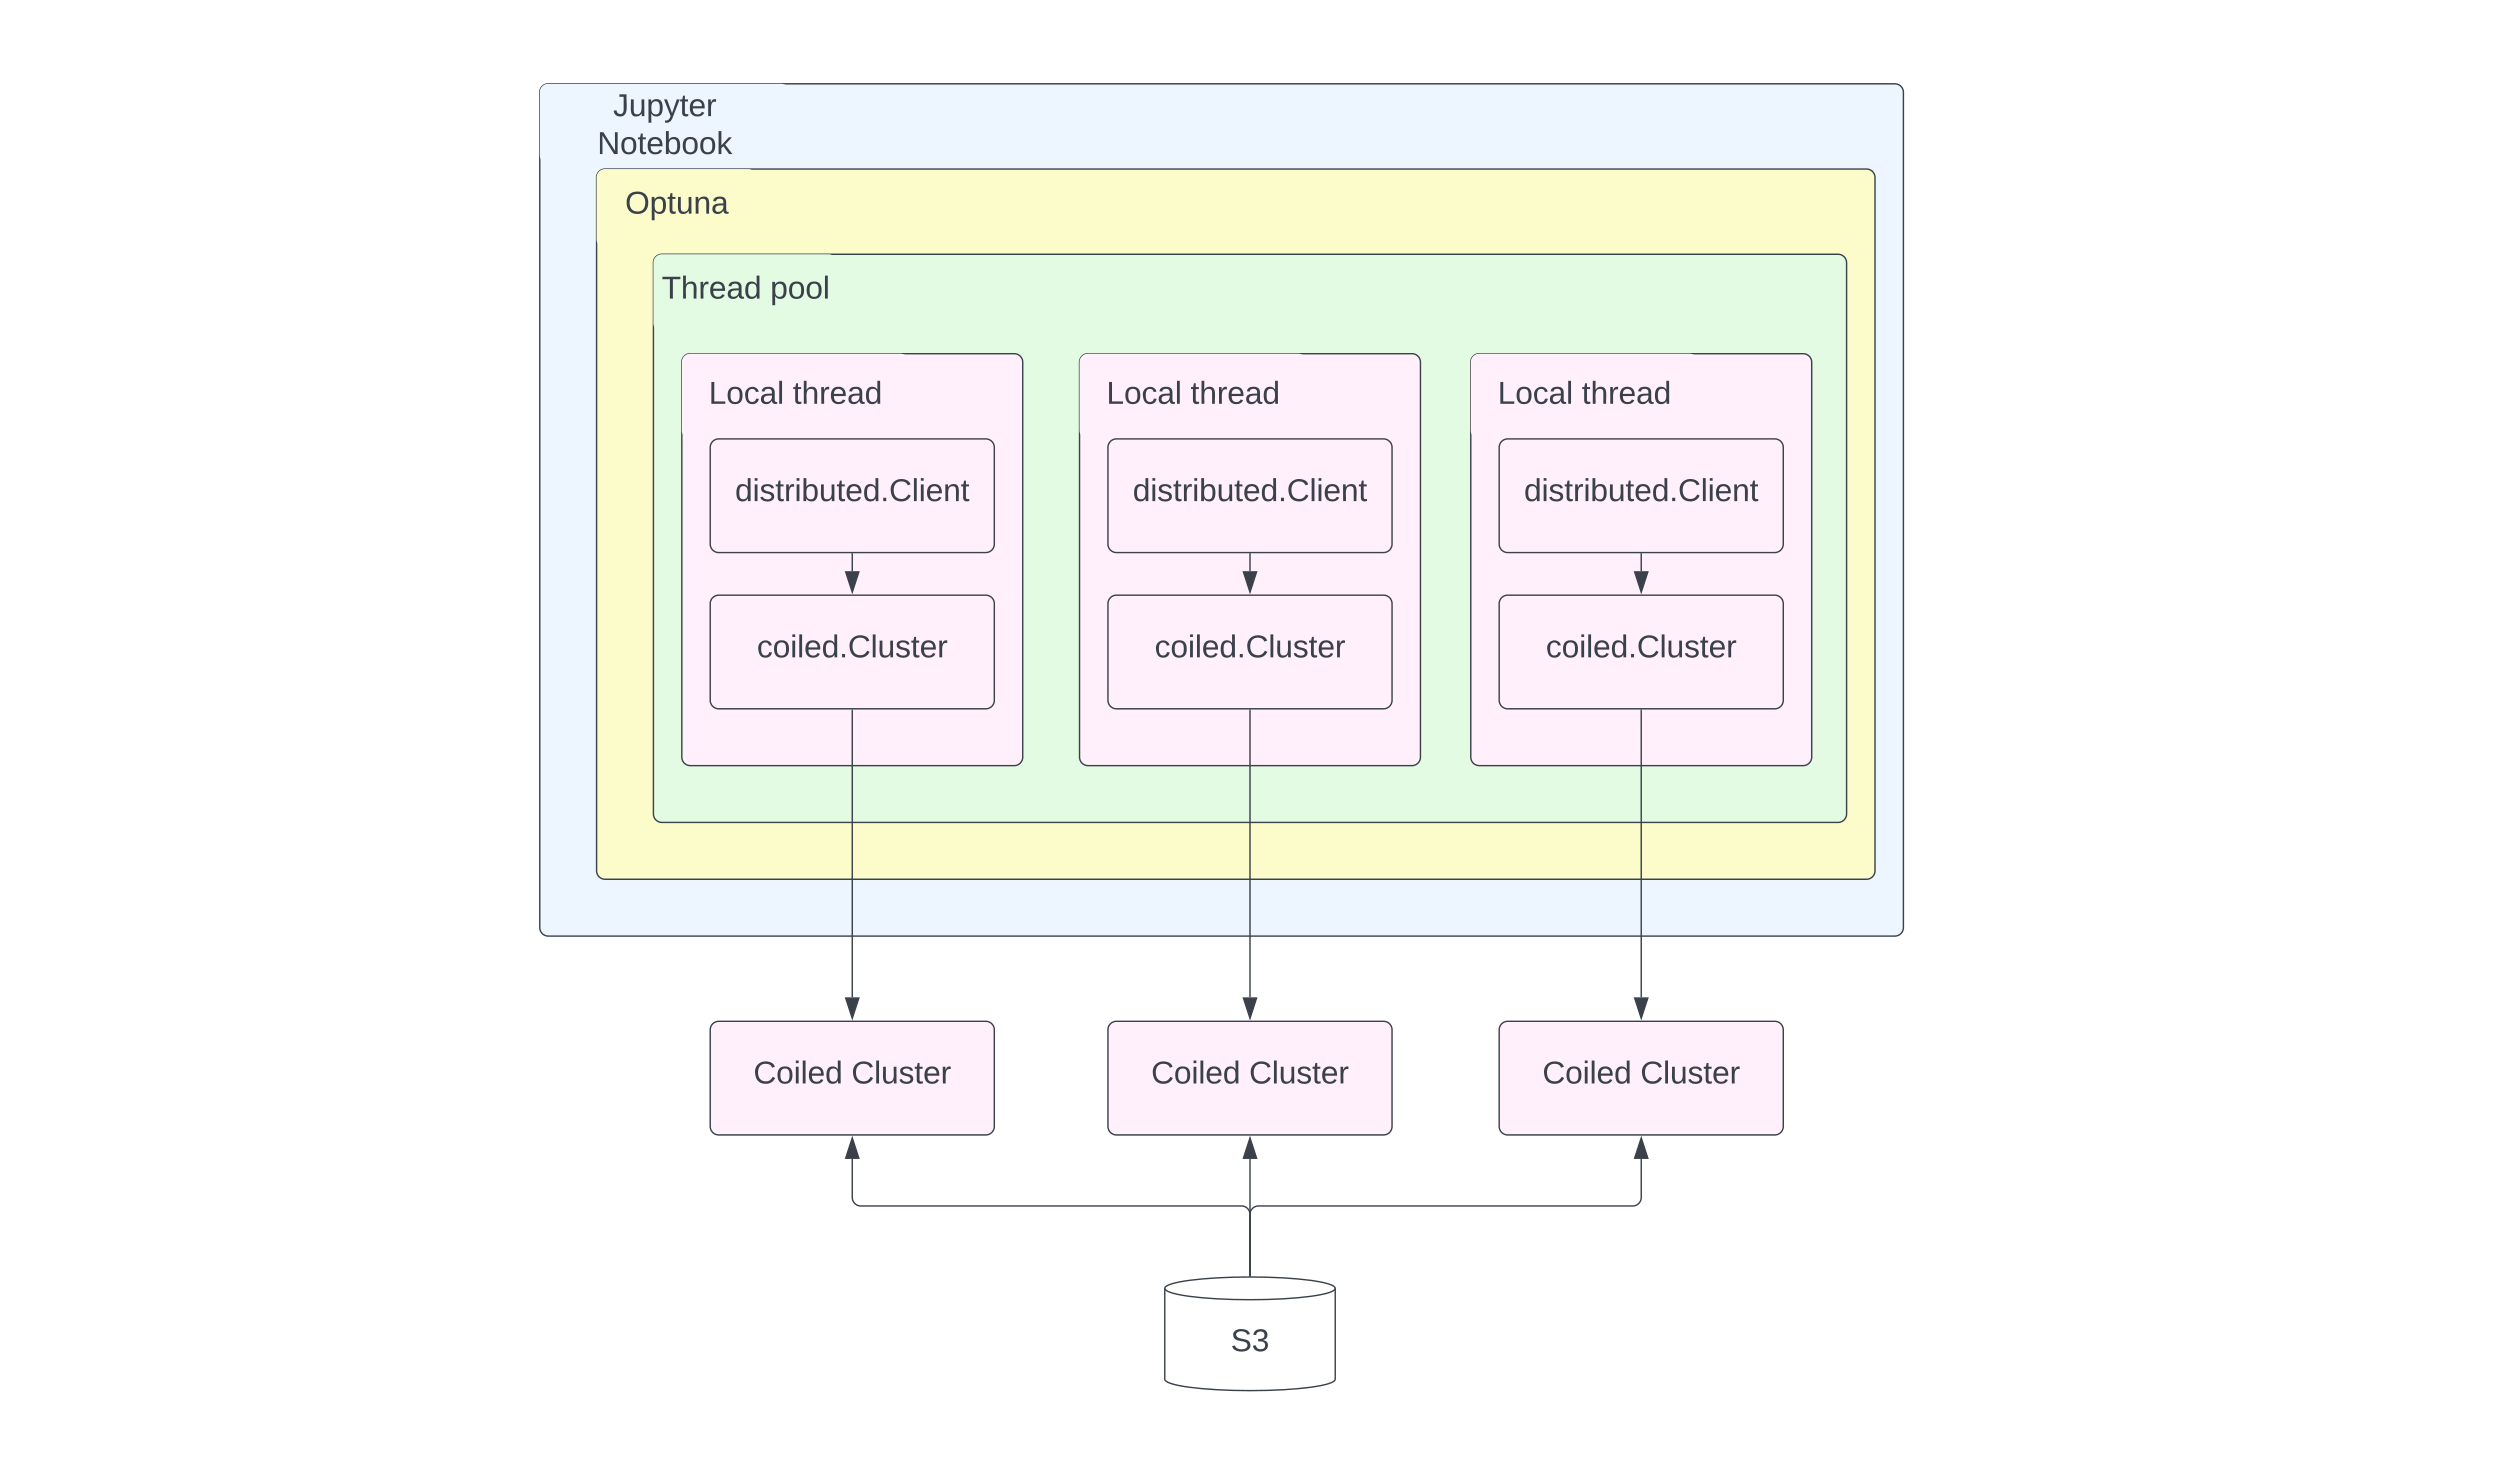 <svg xmlns="http://www.w3.org/2000/svg" xmlns:xlink="http://www.w3.org/1999/xlink" xmlns:lucid="lucid" width="1760" height="1026.5"><g transform="translate(220 -241)" lucid:page-tab-id="0_0"><path d="M-1806.87 0h3677.74v1322.84h-3677.74z" fill="#fff"/><path d="M160 306a6 6 0 0 1 6-6h948a6 6 0 0 1 6 6v588a6 6 0 0 1-6 6H166a6 6 0 0 1-6-6z" stroke="#3a414a" fill="#edf5ff"/><path d="M160 306a6 6 0 0 1 6-6h164a6 6 0 0 1 6 6v44.25a6 6 0 0 1-6 6H166a6 6 0 0 1-6-6z" stroke="#000" stroke-opacity="0" fill="#edf5ff"/><use xlink:href="#a" transform="matrix(1,0,0,1,165,305) translate(46.611 17.778)"/><use xlink:href="#b" transform="matrix(1,0,0,1,165,305) translate(35.5 44.444)"/><path d="M720 1212c0 4.42-26.86 8-60 8s-60-3.58-60-8v-64c0-4.42 26.86-8 60-8s60 3.58 60 8z" stroke="#3a414a" fill="#fff"/><path d="M720 1148c0 4.42-26.86 8-60 8s-60-3.58-60-8" stroke="#3a414a" fill="none"/><use xlink:href="#c" transform="matrix(1,0,0,1,605,1161) translate(41.42 31.278)"/><path d="M200 366a6 6 0 0 1 6-6h888a6 6 0 0 1 6 6v488a6 6 0 0 1-6 6H206a6 6 0 0 1-6-6z" stroke="#3a414a" fill="#fcfcca"/><path d="M200 366a6 6 0 0 1 6-6h100.5a6 6 0 0 1 6 6v43.56a6 6 0 0 1-6 6H206a6 6 0 0 1-6-6z" stroke="#000" stroke-opacity="0" fill="#fcfcca"/><use xlink:href="#d" transform="matrix(1,0,0,1,205,365) translate(15.08 26.403)"/><path d="M240 426a6 6 0 0 1 6-6h828a6 6 0 0 1 6 6v388a6 6 0 0 1-6 6H246a6 6 0 0 1-6-6z" stroke="#3a414a" fill="#e3fae3"/><path d="M240 426a6 6 0 0 1 6-6h117.23a6 6 0 0 1 6 6v42.55a6 6 0 0 1-6 6H246a6 6 0 0 1-6-6z" stroke="#000" stroke-opacity="0" fill="#e3fae3"/><use xlink:href="#e" transform="matrix(1,0,0,1,245,425) translate(0.833 26.215)"/><use xlink:href="#f" transform="matrix(1,0,0,1,245,425) translate(77.253 26.215)"/><path d="M260 496a6 6 0 0 1 6-6h228a6 6 0 0 1 6 6v278a6 6 0 0 1-6 6H266a6 6 0 0 1-6-6z" stroke="#3a414a" fill="#fff0fb"/><path d="M260 496a6 6 0 0 1 6-6h148a6 6 0 0 1 6 6v48a6 6 0 0 1-6 6H266a6 6 0 0 1-6-6z" stroke="#000" stroke-opacity="0" fill="#fff0fb"/><use xlink:href="#g" transform="matrix(1,0,0,1,265,495) translate(13.951 30.278)"/><use xlink:href="#h" transform="matrix(1,0,0,1,265,495) translate(73.148 30.278)"/><path d="M280 666a6 6 0 0 1 6-6h188a6 6 0 0 1 6 6v68a6 6 0 0 1-6 6H286a6 6 0 0 1-6-6z" stroke="#3a414a" fill="#fff0fb"/><use xlink:href="#i" transform="matrix(1,0,0,1,292,672) translate(20.87 31.778)"/><path d="M280 556a6 6 0 0 1 6-6h188a6 6 0 0 1 6 6v68a6 6 0 0 1-6 6H286a6 6 0 0 1-6-6z" stroke="#3a414a" fill="#fff0fb"/><use xlink:href="#j" transform="matrix(1,0,0,1,292,562) translate(5.469 31.778)"/><path d="M380 631v12.12" stroke="#3a414a" fill="none"/><path d="M380.5 631h-1v-.5h1z" stroke="#3a414a" stroke-width=".05" fill="#3a414a"/><path d="M380 657.88l-4.63-14.26h9.26z" stroke="#3a414a" fill="#3a414a"/><path d="M280 966a6 6 0 0 1 6-6h188a6 6 0 0 1 6 6v68a6 6 0 0 1-6 6H286a6 6 0 0 1-6-6z" stroke="#3a414a" fill="#fff0fb"/><use xlink:href="#k" transform="matrix(1,0,0,1,292,972) translate(18.432 31.778)"/><use xlink:href="#l" transform="matrix(1,0,0,1,292,972) translate(87.383 31.778)"/><path d="M380 741v202.12" stroke="#3a414a" fill="none"/><path d="M380.5 741h-1v-.5h1z" stroke="#3a414a" stroke-width=".05" fill="#3a414a"/><path d="M380 957.88l-4.63-14.26h9.26z" stroke="#3a414a" fill="#3a414a"/><path d="M540 496a6 6 0 0 1 6-6h228a6 6 0 0 1 6 6v278a6 6 0 0 1-6 6H546a6 6 0 0 1-6-6z" stroke="#3a414a" fill="#fff0fb"/><path d="M540 496a6 6 0 0 1 6-6h148a6 6 0 0 1 6 6v48a6 6 0 0 1-6 6H546a6 6 0 0 1-6-6z" stroke="#000" stroke-opacity="0" fill="#fff0fb"/><use xlink:href="#g" transform="matrix(1,0,0,1,545,495) translate(13.951 30.278)"/><use xlink:href="#h" transform="matrix(1,0,0,1,545,495) translate(73.148 30.278)"/><path d="M560 666a6 6 0 0 1 6-6h188a6 6 0 0 1 6 6v68a6 6 0 0 1-6 6H566a6 6 0 0 1-6-6z" stroke="#3a414a" fill="#fff0fb"/><use xlink:href="#i" transform="matrix(1,0,0,1,572,672) translate(20.87 31.778)"/><path d="M560 556a6 6 0 0 1 6-6h188a6 6 0 0 1 6 6v68a6 6 0 0 1-6 6H566a6 6 0 0 1-6-6z" stroke="#3a414a" fill="#fff0fb"/><use xlink:href="#j" transform="matrix(1,0,0,1,572,562) translate(5.469 31.778)"/><path d="M660 631v12.12" stroke="#3a414a" fill="none"/><path d="M660.5 631h-1v-.5h1z" stroke="#3a414a" stroke-width=".05" fill="#3a414a"/><path d="M660 657.88l-4.63-14.26h9.26z" stroke="#3a414a" fill="#3a414a"/><path d="M560 966a6 6 0 0 1 6-6h188a6 6 0 0 1 6 6v68a6 6 0 0 1-6 6H566a6 6 0 0 1-6-6z" stroke="#3a414a" fill="#fff0fb"/><use xlink:href="#k" transform="matrix(1,0,0,1,572,972) translate(18.432 31.778)"/><use xlink:href="#l" transform="matrix(1,0,0,1,572,972) translate(87.383 31.778)"/><path d="M660 741v202.12" stroke="#3a414a" fill="none"/><path d="M660.5 741h-1v-.5h1z" stroke="#3a414a" stroke-width=".05" fill="#3a414a"/><path d="M660 957.88l-4.63-14.26h9.26z" stroke="#3a414a" fill="#3a414a"/><path d="M815.43 496a6 6 0 0 1 6-6h228a6 6 0 0 1 6 6v278a6 6 0 0 1-6 6h-228a6 6 0 0 1-6-6z" stroke="#3a414a" fill="#fff0fb"/><path d="M815.43 496a6 6 0 0 1 6-6h148a6 6 0 0 1 6 6v48a6 6 0 0 1-6 6h-148a6 6 0 0 1-6-6z" stroke="#000" stroke-opacity="0" fill="#fff0fb"/><use xlink:href="#g" transform="matrix(1,0,0,1,820.433,495) translate(13.951 30.278)"/><use xlink:href="#h" transform="matrix(1,0,0,1,820.433,495) translate(73.148 30.278)"/><path d="M835.43 666a6 6 0 0 1 6-6h188a6 6 0 0 1 6 6v68a6 6 0 0 1-6 6h-188a6 6 0 0 1-6-6z" stroke="#3a414a" fill="#fff0fb"/><use xlink:href="#i" transform="matrix(1,0,0,1,847.433,672) translate(20.87 31.778)"/><path d="M835.43 556a6 6 0 0 1 6-6h188a6 6 0 0 1 6 6v68a6 6 0 0 1-6 6h-188a6 6 0 0 1-6-6z" stroke="#3a414a" fill="#fff0fb"/><use xlink:href="#j" transform="matrix(1,0,0,1,847.433,562) translate(5.469 31.778)"/><path d="M935.43 631v12.12" stroke="#3a414a" fill="none"/><path d="M935.93 631h-1v-.5h1z" stroke="#3a414a" stroke-width=".05" fill="#3a414a"/><path d="M935.43 657.88l-4.63-14.26h9.27z" stroke="#3a414a" fill="#3a414a"/><path d="M835.43 966a6 6 0 0 1 6-6h188a6 6 0 0 1 6 6v68a6 6 0 0 1-6 6h-188a6 6 0 0 1-6-6z" stroke="#3a414a" fill="#fff0fb"/><use xlink:href="#k" transform="matrix(1,0,0,1,847.433,972) translate(18.432 31.778)"/><use xlink:href="#l" transform="matrix(1,0,0,1,847.433,972) translate(87.383 31.778)"/><path d="M935.43 741v202.12" stroke="#3a414a" fill="none"/><path d="M935.93 741h-1v-.5h1z" stroke="#3a414a" stroke-width=".05" fill="#3a414a"/><path d="M935.43 957.88l-4.63-14.26h9.27z" stroke="#3a414a" fill="#3a414a"/><path d="M660 1139v-43a6 6 0 0 0-6-6H386a6 6 0 0 1-6-6v-27.12" stroke="#3a414a" fill="none"/><path d="M660.5 1139.52l-.5-.02-.5.02v-.53h1z" stroke="#3a414a" stroke-width=".05" fill="#3a414a"/><path d="M380 1042.12l4.63 14.26h-9.26z" stroke="#3a414a" fill="#3a414a"/><path d="M660 1139v-82.12" stroke="#3a414a" fill="none"/><path d="M660.5 1139.52l-.5-.02-.5.02v-.53h1z" stroke="#3a414a" stroke-width=".05" fill="#3a414a"/><path d="M660 1042.12l4.63 14.26h-9.26z" stroke="#3a414a" fill="#3a414a"/><path d="M660 1139v-43a6 6 0 0 1 6-6h263.43a6 6 0 0 0 6-6v-27.12" stroke="#3a414a" fill="none"/><path d="M660.5 1139.52l-.5-.02-.5.02v-.53h1z" stroke="#3a414a" stroke-width=".05" fill="#3a414a"/><path d="M935.43 1042.12l4.64 14.26h-9.27z" stroke="#3a414a" fill="#3a414a"/><defs><path fill="#3a414a" d="M153-248C145-148 188 4 80 4 36 3 13-21 6-62l32-5c4 25 16 42 43 43 27 0 39-20 39-49v-147H72v-28h81" id="m"/><path fill="#3a414a" d="M84 4C-5 8 30-112 23-190h32v120c0 31 7 50 39 49 72-2 45-101 50-169h31l1 190h-30c-1-10 1-25-2-33-11 22-28 36-60 37" id="n"/><path fill="#3a414a" d="M115-194c55 1 70 41 70 98S169 2 115 4C84 4 66-9 55-30l1 105H24l-1-265h31l2 30c10-21 28-34 59-34zm-8 174c40 0 45-34 45-75s-6-73-45-74c-42 0-51 32-51 76 0 43 10 73 51 73" id="o"/><path fill="#3a414a" d="M179-190L93 31C79 59 56 82 12 73V49c39 6 53-20 64-50L1-190h34L92-34l54-156h33" id="p"/><path fill="#3a414a" d="M59-47c-2 24 18 29 38 22v24C64 9 27 4 27-40v-127H5v-23h24l9-43h21v43h35v23H59v120" id="q"/><path fill="#3a414a" d="M100-194c63 0 86 42 84 106H49c0 40 14 67 53 68 26 1 43-12 49-29l28 8c-11 28-37 45-77 45C44 4 14-33 15-96c1-61 26-98 85-98zm52 81c6-60-76-77-97-28-3 7-6 17-6 28h103" id="r"/><path fill="#3a414a" d="M114-163C36-179 61-72 57 0H25l-1-190h30c1 12-1 29 2 39 6-27 23-49 58-41v29" id="s"/><g id="a"><use transform="matrix(0.062,0,0,0.062,0,0)" xlink:href="#m"/><use transform="matrix(0.062,0,0,0.062,11.111,0)" xlink:href="#n"/><use transform="matrix(0.062,0,0,0.062,23.457,0)" xlink:href="#o"/><use transform="matrix(0.062,0,0,0.062,35.802,0)" xlink:href="#p"/><use transform="matrix(0.062,0,0,0.062,46.914,0)" xlink:href="#q"/><use transform="matrix(0.062,0,0,0.062,53.086,0)" xlink:href="#r"/><use transform="matrix(0.062,0,0,0.062,65.432,0)" xlink:href="#s"/></g><path fill="#3a414a" d="M190 0L58-211 59 0H30v-248h39L202-35l-2-213h31V0h-41" id="t"/><path fill="#3a414a" d="M100-194c62-1 85 37 85 99 1 63-27 99-86 99S16-35 15-95c0-66 28-99 85-99zM99-20c44 1 53-31 53-75 0-43-8-75-51-75s-53 32-53 75 10 74 51 75" id="u"/><path fill="#3a414a" d="M115-194c53 0 69 39 70 98 0 66-23 100-70 100C84 3 66-7 56-30L54 0H23l1-261h32v101c10-23 28-34 59-34zm-8 174c40 0 45-34 45-75 0-40-5-75-45-74-42 0-51 32-51 76 0 43 10 73 51 73" id="v"/><path fill="#3a414a" d="M143 0L79-87 56-68V0H24v-261h32v163l83-92h37l-77 82L181 0h-38" id="w"/><g id="b"><use transform="matrix(0.062,0,0,0.062,0,0)" xlink:href="#t"/><use transform="matrix(0.062,0,0,0.062,15.988,0)" xlink:href="#u"/><use transform="matrix(0.062,0,0,0.062,28.333,0)" xlink:href="#q"/><use transform="matrix(0.062,0,0,0.062,34.506,0)" xlink:href="#r"/><use transform="matrix(0.062,0,0,0.062,46.852,0)" xlink:href="#v"/><use transform="matrix(0.062,0,0,0.062,59.198,0)" xlink:href="#u"/><use transform="matrix(0.062,0,0,0.062,71.543,0)" xlink:href="#u"/><use transform="matrix(0.062,0,0,0.062,83.889,0)" xlink:href="#w"/></g><path fill="#3a414a" d="M185-189c-5-48-123-54-124 2 14 75 158 14 163 119 3 78-121 87-175 55-17-10-28-26-33-46l33-7c5 56 141 63 141-1 0-78-155-14-162-118-5-82 145-84 179-34 5 7 8 16 11 25" id="x"/><path fill="#3a414a" d="M126-127c33 6 58 20 58 59 0 88-139 92-164 29-3-8-5-16-6-25l32-3c6 27 21 44 54 44 32 0 52-15 52-46 0-38-36-46-79-43v-28c39 1 72-4 72-42 0-27-17-43-46-43-28 0-47 15-49 41l-32-3c6-42 35-63 81-64 48-1 79 21 79 65 0 36-21 52-52 59" id="y"/><g id="c"><use transform="matrix(0.062,0,0,0.062,0,0)" xlink:href="#x"/><use transform="matrix(0.062,0,0,0.062,14.815,0)" xlink:href="#y"/></g><path fill="#3a414a" d="M140-251c81 0 123 46 123 126C263-46 219 4 140 4 59 4 17-45 17-125s42-126 123-126zm0 227c63 0 89-41 89-101s-29-99-89-99c-61 0-89 39-89 99S79-25 140-24" id="z"/><path fill="#3a414a" d="M117-194c89-4 53 116 60 194h-32v-121c0-31-8-49-39-48C34-167 62-67 57 0H25l-1-190h30c1 10-1 24 2 32 11-22 29-35 61-36" id="A"/><path fill="#3a414a" d="M141-36C126-15 110 5 73 4 37 3 15-17 15-53c-1-64 63-63 125-63 3-35-9-54-41-54-24 1-41 7-42 31l-33-3c5-37 33-52 76-52 45 0 72 20 72 64v82c-1 20 7 32 28 27v20c-31 9-61-2-59-35zM48-53c0 20 12 33 32 33 41-3 63-29 60-74-43 2-92-5-92 41" id="B"/><g id="d"><use transform="matrix(0.062,0,0,0.062,0,0)" xlink:href="#z"/><use transform="matrix(0.062,0,0,0.062,17.284,0)" xlink:href="#o"/><use transform="matrix(0.062,0,0,0.062,29.63,0)" xlink:href="#q"/><use transform="matrix(0.062,0,0,0.062,35.802,0)" xlink:href="#n"/><use transform="matrix(0.062,0,0,0.062,48.148,0)" xlink:href="#A"/><use transform="matrix(0.062,0,0,0.062,60.494,0)" xlink:href="#B"/></g><path fill="#3a414a" d="M127-220V0H93v-220H8v-28h204v28h-85" id="C"/><path fill="#3a414a" d="M106-169C34-169 62-67 57 0H25v-261h32l-1 103c12-21 28-36 61-36 89 0 53 116 60 194h-32v-121c2-32-8-49-39-48" id="D"/><path fill="#3a414a" d="M85-194c31 0 48 13 60 33l-1-100h32l1 261h-30c-2-10 0-23-3-31C134-8 116 4 85 4 32 4 16-35 15-94c0-66 23-100 70-100zm9 24c-40 0-46 34-46 75 0 40 6 74 45 74 42 0 51-32 51-76 0-42-9-74-50-73" id="E"/><g id="e"><use transform="matrix(0.062,0,0,0.062,0,0)" xlink:href="#C"/><use transform="matrix(0.062,0,0,0.062,13.519,0)" xlink:href="#D"/><use transform="matrix(0.062,0,0,0.062,25.864,0)" xlink:href="#s"/><use transform="matrix(0.062,0,0,0.062,33.21,0)" xlink:href="#r"/><use transform="matrix(0.062,0,0,0.062,45.556,0)" xlink:href="#B"/><use transform="matrix(0.062,0,0,0.062,57.901,0)" xlink:href="#E"/></g><path fill="#3a414a" d="M24 0v-261h32V0H24" id="F"/><g id="f"><use transform="matrix(0.062,0,0,0.062,0,0)" xlink:href="#o"/><use transform="matrix(0.062,0,0,0.062,12.346,0)" xlink:href="#u"/><use transform="matrix(0.062,0,0,0.062,24.691,0)" xlink:href="#u"/><use transform="matrix(0.062,0,0,0.062,37.037,0)" xlink:href="#F"/></g><path fill="#3a414a" d="M30 0v-248h33v221h125V0H30" id="G"/><path fill="#3a414a" d="M96-169c-40 0-48 33-48 73s9 75 48 75c24 0 41-14 43-38l32 2c-6 37-31 61-74 61-59 0-76-41-82-99-10-93 101-131 147-64 4 7 5 14 7 22l-32 3c-4-21-16-35-41-35" id="H"/><g id="g"><use transform="matrix(0.062,0,0,0.062,0,0)" xlink:href="#G"/><use transform="matrix(0.062,0,0,0.062,12.346,0)" xlink:href="#u"/><use transform="matrix(0.062,0,0,0.062,24.691,0)" xlink:href="#H"/><use transform="matrix(0.062,0,0,0.062,35.802,0)" xlink:href="#B"/><use transform="matrix(0.062,0,0,0.062,48.148,0)" xlink:href="#F"/></g><g id="h"><use transform="matrix(0.062,0,0,0.062,0,0)" xlink:href="#q"/><use transform="matrix(0.062,0,0,0.062,6.173,0)" xlink:href="#D"/><use transform="matrix(0.062,0,0,0.062,18.519,0)" xlink:href="#s"/><use transform="matrix(0.062,0,0,0.062,25.864,0)" xlink:href="#r"/><use transform="matrix(0.062,0,0,0.062,38.21,0)" xlink:href="#B"/><use transform="matrix(0.062,0,0,0.062,50.556,0)" xlink:href="#E"/></g><path fill="#3a414a" d="M24-231v-30h32v30H24zM24 0v-190h32V0H24" id="I"/><path fill="#3a414a" d="M33 0v-38h34V0H33" id="J"/><path fill="#3a414a" d="M212-179c-10-28-35-45-73-45-59 0-87 40-87 99 0 60 29 101 89 101 43 0 62-24 78-52l27 14C228-24 195 4 139 4 59 4 22-46 18-125c-6-104 99-153 187-111 19 9 31 26 39 46" id="K"/><path fill="#3a414a" d="M135-143c-3-34-86-38-87 0 15 53 115 12 119 90S17 21 10-45l28-5c4 36 97 45 98 0-10-56-113-15-118-90-4-57 82-63 122-42 12 7 21 19 24 35" id="L"/><g id="i"><use transform="matrix(0.062,0,0,0.062,0,0)" xlink:href="#H"/><use transform="matrix(0.062,0,0,0.062,11.111,0)" xlink:href="#u"/><use transform="matrix(0.062,0,0,0.062,23.457,0)" xlink:href="#I"/><use transform="matrix(0.062,0,0,0.062,28.333,0)" xlink:href="#F"/><use transform="matrix(0.062,0,0,0.062,33.21,0)" xlink:href="#r"/><use transform="matrix(0.062,0,0,0.062,45.556,0)" xlink:href="#E"/><use transform="matrix(0.062,0,0,0.062,57.901,0)" xlink:href="#J"/><use transform="matrix(0.062,0,0,0.062,64.074,0)" xlink:href="#K"/><use transform="matrix(0.062,0,0,0.062,80.062,0)" xlink:href="#F"/><use transform="matrix(0.062,0,0,0.062,84.938,0)" xlink:href="#n"/><use transform="matrix(0.062,0,0,0.062,97.284,0)" xlink:href="#L"/><use transform="matrix(0.062,0,0,0.062,108.395,0)" xlink:href="#q"/><use transform="matrix(0.062,0,0,0.062,114.568,0)" xlink:href="#r"/><use transform="matrix(0.062,0,0,0.062,126.914,0)" xlink:href="#s"/></g><g id="j"><use transform="matrix(0.062,0,0,0.062,0,0)" xlink:href="#E"/><use transform="matrix(0.062,0,0,0.062,12.346,0)" xlink:href="#I"/><use transform="matrix(0.062,0,0,0.062,17.222,0)" xlink:href="#L"/><use transform="matrix(0.062,0,0,0.062,28.333,0)" xlink:href="#q"/><use transform="matrix(0.062,0,0,0.062,34.506,0)" xlink:href="#s"/><use transform="matrix(0.062,0,0,0.062,41.852,0)" xlink:href="#I"/><use transform="matrix(0.062,0,0,0.062,46.728,0)" xlink:href="#v"/><use transform="matrix(0.062,0,0,0.062,59.074,0)" xlink:href="#n"/><use transform="matrix(0.062,0,0,0.062,71.42,0)" xlink:href="#q"/><use transform="matrix(0.062,0,0,0.062,77.593,0)" xlink:href="#r"/><use transform="matrix(0.062,0,0,0.062,89.938,0)" xlink:href="#E"/><use transform="matrix(0.062,0,0,0.062,102.284,0)" xlink:href="#J"/><use transform="matrix(0.062,0,0,0.062,108.457,0)" xlink:href="#K"/><use transform="matrix(0.062,0,0,0.062,124.444,0)" xlink:href="#F"/><use transform="matrix(0.062,0,0,0.062,129.321,0)" xlink:href="#I"/><use transform="matrix(0.062,0,0,0.062,134.198,0)" xlink:href="#r"/><use transform="matrix(0.062,0,0,0.062,146.543,0)" xlink:href="#A"/><use transform="matrix(0.062,0,0,0.062,158.889,0)" xlink:href="#q"/></g><g id="k"><use transform="matrix(0.062,0,0,0.062,0,0)" xlink:href="#K"/><use transform="matrix(0.062,0,0,0.062,15.988,0)" xlink:href="#u"/><use transform="matrix(0.062,0,0,0.062,28.333,0)" xlink:href="#I"/><use transform="matrix(0.062,0,0,0.062,33.21,0)" xlink:href="#F"/><use transform="matrix(0.062,0,0,0.062,38.086,0)" xlink:href="#r"/><use transform="matrix(0.062,0,0,0.062,50.432,0)" xlink:href="#E"/></g><g id="l"><use transform="matrix(0.062,0,0,0.062,0,0)" xlink:href="#K"/><use transform="matrix(0.062,0,0,0.062,15.988,0)" xlink:href="#F"/><use transform="matrix(0.062,0,0,0.062,20.864,0)" xlink:href="#n"/><use transform="matrix(0.062,0,0,0.062,33.21,0)" xlink:href="#L"/><use transform="matrix(0.062,0,0,0.062,44.321,0)" xlink:href="#q"/><use transform="matrix(0.062,0,0,0.062,50.494,0)" xlink:href="#r"/><use transform="matrix(0.062,0,0,0.062,62.84,0)" xlink:href="#s"/></g></defs></g></svg>